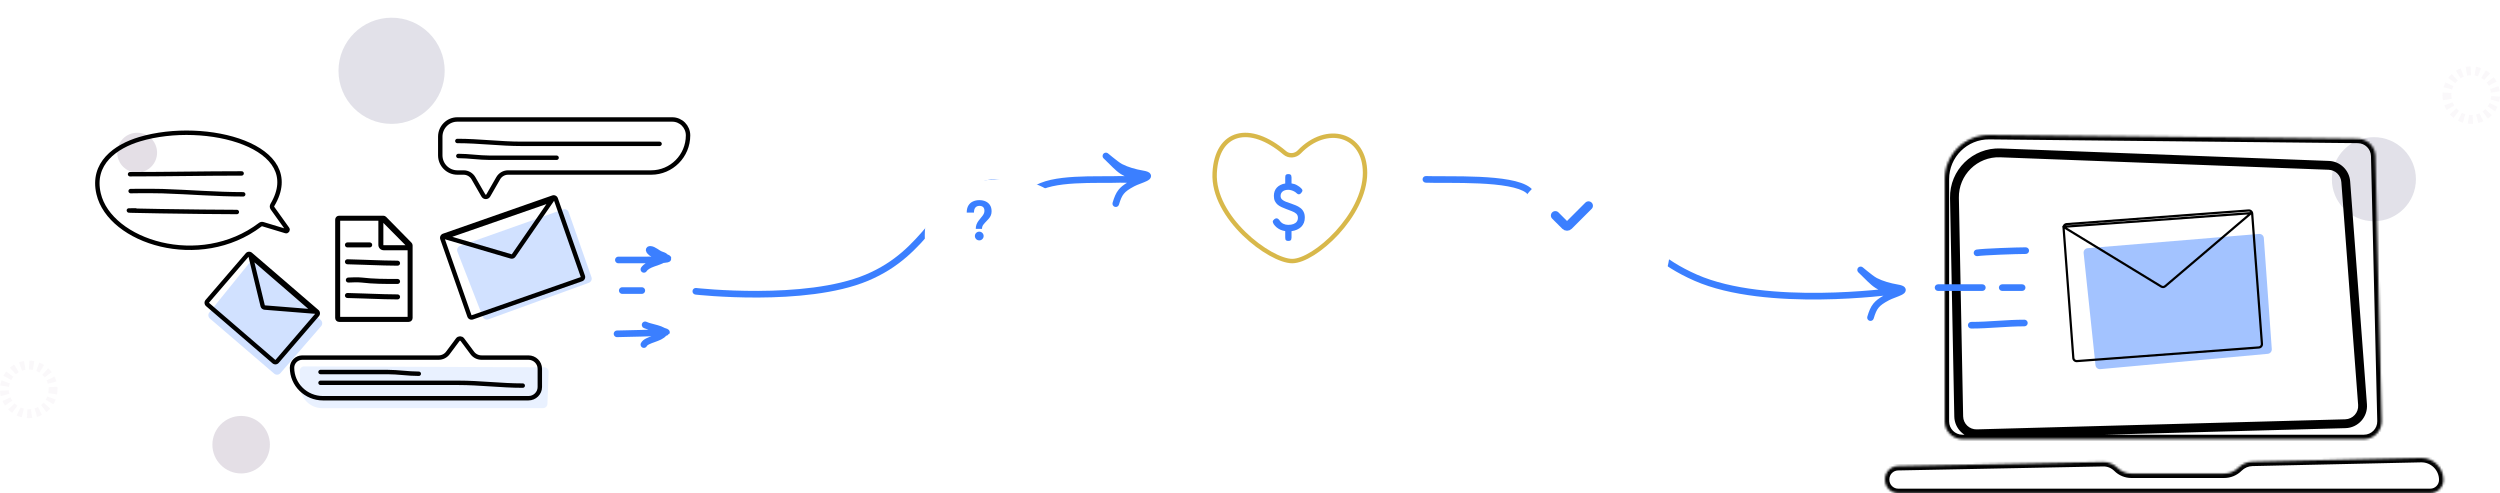 <svg viewBox="0 0 1130 223" fill="none" xmlns="http://www.w3.org/2000/svg">
<path d="M254.484 94.67L207.945 111.161C206.88 111.538 206.339 112.72 206.749 113.772L218.207 143.178C218.601 144.191 219.733 144.703 220.754 144.332L266.142 127.826C267.172 127.451 267.708 126.318 267.346 125.284L257.039 95.894C256.673 94.849 255.527 94.3 254.484 94.67Z" fill="#D1E1FF"/>
<path d="M245.987 166.016L137.495 165.606C136.366 165.601 135.457 166.532 135.488 167.661L135.684 174.769C135.833 180.183 140.266 184.494 145.682 184.493L245.442 184.477C246.518 184.477 247.4 183.626 247.44 182.551L247.978 168.09C248.02 166.96 247.117 166.02 245.987 166.016Z" fill="#E9F1FF"/>
<path d="M144.957 144.602L115.415 118.81C114.561 118.065 113.258 118.178 112.545 119.059L94.631 141.211C93.95 142.053 94.063 143.283 94.884 143.987L123.922 168.884C124.758 169.6 126.015 169.507 126.736 168.675L145.154 147.418C145.875 146.585 145.787 145.326 144.957 144.602Z" fill="#D1E1FF"/>
<g opacity="0.2" filter="url(#filter0_d_8_23)">
<circle cx="169" cy="24" r="24" fill="#6C6B8F"/>
</g>
<g opacity="0.2" filter="url(#filter1_d_8_23)">
<circle cx="101" cy="193" r="13" fill="#776082"/>
</g>
<g opacity="0.2" filter="url(#filter2_d_8_23)">
<circle cx="56" cy="63" r="9" fill="#776082"/>
</g>
<circle opacity="0.2" cx="13" cy="176" r="11" stroke="#E6DFEA" stroke-width="4" stroke-dasharray="2 2"/>
<circle opacity="0.2" r="11" transform="matrix(-1 0 0 1 1117 43)" stroke="#E6DFEA" stroke-width="4" stroke-dasharray="2 2"/>
<g opacity="0.2" filter="url(#filter3_d_8_23)">
<circle r="19" transform="matrix(-1 0 0 1 1065 73)" fill="#6C6B8F"/>
</g>
<mask id="path-10-inside-1_8_23" fill="white">
<path d="M879 81C879 69.874 888.08 60.887 899.206 61.001L1065.77 62.714C1070.08 62.758 1073.58 66.213 1073.68 70.524L1076.52 190.297C1076.62 194.788 1073.01 198.486 1068.52 198.486H887C882.582 198.486 879 194.904 879 190.486V81Z"/>
<path d="M883.414 89.474C883.189 77.978 892.68 68.661 904.169 69.097L1052.6 74.736C1056.67 74.891 1059.97 78.072 1060.27 82.129L1067.87 182.924C1068.21 187.48 1064.68 191.398 1060.11 191.523L893.56 196.073C889.119 196.194 885.429 192.674 885.343 188.232L883.414 89.474Z"/>
<path d="M852 216.638C852 213.37 854.615 210.703 857.883 210.639L950.592 208.828C953.016 208.781 955.356 209.723 957.071 211.438C958.743 213.111 961.011 214.05 963.376 214.05H1005.31C1007.74 214.05 1010.08 213.082 1011.8 211.36C1013.47 209.688 1015.73 208.725 1018.09 208.672L1094.28 206.98C1099.85 206.856 1104.44 211.34 1104.44 216.914C1104.44 220.207 1101.77 222.877 1098.47 222.877H858C854.686 222.877 852 220.19 852 216.877V216.638Z"/>
</mask>
<path d="M1076.52 190.297L1078.52 190.249L1076.52 190.297ZM1065.77 62.714L1065.79 60.714L1065.77 62.714ZM1073.68 70.524L1071.68 70.571L1073.68 70.524ZM899.206 61.001L899.185 63.001L899.206 61.001ZM893.56 196.073L893.505 194.074L893.56 196.073ZM885.343 188.232L887.342 188.193L885.343 188.232ZM1067.87 182.924L1065.88 183.075L1067.87 182.924ZM1060.11 191.523L1060.17 193.522L1060.11 191.523ZM1052.6 74.736L1052.68 72.738L1052.6 74.736ZM1060.27 82.129L1062.27 81.979L1060.27 82.129ZM904.169 69.097L904.245 67.099L904.169 69.097ZM883.414 89.474L881.414 89.513L883.414 89.474ZM957.071 211.438L958.485 210.024L957.071 211.438ZM1011.8 211.36L1013.21 212.774L1011.8 211.36ZM1018.09 208.672L1018.05 206.673L1018.09 208.672ZM950.592 208.828L950.631 210.828L950.592 208.828ZM1094.28 206.98L1094.32 208.979L1094.28 206.98ZM857.883 210.639L857.844 208.64L857.883 210.639ZM899.185 63.001L1065.75 64.714L1065.79 60.714L899.226 59.001L899.185 63.001ZM1071.68 70.571L1074.52 190.344L1078.52 190.249L1075.68 70.477L1071.68 70.571ZM1068.52 196.486H887V200.486H1068.52V196.486ZM881 190.486V81H877V190.486H881ZM887 196.486C883.686 196.486 881 193.8 881 190.486H877C877 196.009 881.477 200.486 887 200.486V196.486ZM1074.52 190.344C1074.6 193.712 1071.89 196.486 1068.52 196.486V200.486C1074.14 200.486 1078.65 195.863 1078.52 190.249L1074.52 190.344ZM1065.75 64.714C1068.98 64.747 1071.61 67.338 1071.68 70.571L1075.68 70.477C1075.55 65.088 1071.18 60.769 1065.79 60.714L1065.75 64.714ZM899.226 59.001C886.988 58.875 877 68.761 877 81H881C881 70.987 889.172 62.898 899.185 63.001L899.226 59.001ZM904.093 71.096L1052.52 76.735L1052.68 72.738L904.245 67.099L904.093 71.096ZM1058.28 82.28L1065.88 183.075L1069.86 182.774L1062.27 81.979L1058.28 82.28ZM1060.06 189.523L893.505 194.074L893.614 198.072L1060.17 193.522L1060.06 189.523ZM887.342 188.193L885.413 89.435L881.414 89.513L883.343 188.271L887.342 188.193ZM893.505 194.074C890.174 194.165 887.407 191.525 887.342 188.193L883.343 188.271C883.451 193.824 888.063 198.224 893.614 198.072L893.505 194.074ZM1065.88 183.075C1066.13 186.491 1063.48 189.43 1060.06 189.523L1060.17 193.522C1065.87 193.366 1070.29 188.469 1069.86 182.774L1065.88 183.075ZM1052.52 76.735C1055.57 76.85 1058.05 79.237 1058.28 82.28L1062.27 81.979C1061.89 76.907 1057.76 72.931 1052.68 72.738L1052.52 76.735ZM904.245 67.099C891.607 66.619 881.167 76.868 881.414 89.513L885.413 89.435C885.211 79.089 893.753 70.703 904.093 71.096L904.245 67.099ZM1098.47 220.877H858V224.877H1098.47V220.877ZM854 216.877V216.638H850V216.877H854ZM857.922 212.639L950.631 210.828L950.552 206.829L857.844 208.64L857.922 212.639ZM1018.14 210.672L1094.32 208.979L1094.23 204.98L1018.05 206.673L1018.14 210.672ZM963.376 216.05H1005.31V212.05H963.376V216.05ZM955.657 212.853C957.704 214.9 960.481 216.05 963.376 216.05V212.05C961.542 212.05 959.782 211.321 958.485 210.024L955.657 212.853ZM1010.39 209.946C1009.04 211.293 1007.21 212.05 1005.31 212.05V216.05C1008.27 216.05 1011.12 214.872 1013.21 212.774L1010.39 209.946ZM1018.05 206.673C1015.17 206.737 1012.42 207.909 1010.39 209.946L1013.21 212.774C1014.52 211.466 1016.29 210.713 1018.14 210.672L1018.05 206.673ZM950.631 210.828C952.512 210.791 954.326 211.522 955.657 212.853L958.485 210.024C956.386 207.925 953.521 206.771 950.552 206.829L950.631 210.828ZM858 220.877C855.791 220.877 854 219.086 854 216.877H850C850 221.295 853.582 224.877 858 224.877V220.877ZM1102.44 216.914C1102.44 219.103 1100.66 220.877 1098.47 220.877V224.877C1102.87 224.877 1106.44 221.312 1106.44 216.914H1102.44ZM1106.44 216.914C1106.44 210.218 1100.93 204.832 1094.23 204.98L1094.32 208.979C1098.77 208.881 1102.44 212.462 1102.44 216.914H1106.44ZM854 216.638C854 214.459 855.744 212.682 857.922 212.639L857.844 208.64C853.487 208.725 850 212.281 850 216.638H854Z" fill="black" mask="url(#path-10-inside-1_8_23)"/>
<path d="M281.266 131.33L290.092 131.33" stroke="#3B7FFF" stroke-width="3" stroke-linecap="round"/>
<g filter="url(#filter4_d_8_23)">
<path d="M638 83.053C638 115.608 618.723 142 585.733 142C552.744 142 526 103.819 526 71.263C526 38.707 552.744 30 585.733 30C618.723 30 638 50.497 638 83.053Z" fill="white"/>
</g>
<path d="M617 78.125C617 60.404 599.595 55.836 587.239 68.691C585.525 70.475 582.633 70.722 580.75 69.117C564.895 55.6 550.019 59.209 549.031 78.125C547.971 98.416 574.045 118 584.079 118C594.113 118 617 97.348 617 78.125Z" fill="white" stroke="#D8B84A" stroke-width="2" stroke-linecap="round"/>
<path d="M589.774 98.37C589.774 99.206 589.635 99.979 589.356 100.688C589.078 101.397 588.672 102.018 588.14 102.55C587.608 103.057 586.975 103.475 586.24 103.804C585.506 104.133 584.682 104.361 583.77 104.488V107.338C583.77 107.667 583.732 107.946 583.656 108.174C583.58 108.427 583.441 108.605 583.238 108.706C583.036 108.833 582.732 108.896 582.326 108.896C581.921 108.896 581.617 108.833 581.414 108.706C581.212 108.579 581.072 108.389 580.996 108.136C580.946 107.908 580.92 107.629 580.92 107.3V104.45C580.211 104.349 579.514 104.159 578.83 103.88C578.172 103.576 577.576 103.209 577.044 102.778C576.538 102.347 576.107 101.879 575.752 101.372C575.474 100.916 575.322 100.523 575.296 100.194C575.271 99.865 575.499 99.497 575.98 99.092C576.36 98.813 576.69 98.674 576.968 98.674C577.247 98.674 577.513 98.775 577.766 98.978C578.02 99.181 578.248 99.434 578.45 99.738C578.856 100.346 579.388 100.815 580.046 101.144C580.73 101.473 581.465 101.638 582.25 101.638C583.188 101.638 583.986 101.511 584.644 101.258C585.303 101.005 585.797 100.65 586.126 100.194C586.481 99.713 586.658 99.13 586.658 98.446C586.658 97.661 586.405 97.04 585.898 96.584C585.392 96.128 584.72 95.748 583.884 95.444C583.074 95.115 582.212 94.785 581.3 94.456C580.616 94.203 579.945 93.924 579.286 93.62C578.628 93.316 578.032 92.949 577.5 92.518C576.968 92.062 576.55 91.517 576.246 90.884C575.942 90.251 575.79 89.465 575.79 88.528C575.79 87.768 575.904 87.071 576.132 86.438C576.36 85.805 576.702 85.247 577.158 84.766C577.614 84.285 578.159 83.892 578.792 83.588C579.426 83.259 580.135 83.043 580.92 82.942V80.282C580.92 79.953 580.946 79.674 580.996 79.446C581.072 79.193 581.212 79.003 581.414 78.876C581.617 78.749 581.921 78.686 582.326 78.686C582.732 78.686 583.036 78.749 583.238 78.876C583.441 79.003 583.58 79.18 583.656 79.408C583.732 79.636 583.77 79.915 583.77 80.244V82.904C584.733 83.031 585.569 83.309 586.278 83.74C587.013 84.145 587.608 84.576 588.064 85.032C588.47 85.412 588.685 85.754 588.71 86.058C588.736 86.337 588.571 86.691 588.216 87.122C588.014 87.401 587.786 87.603 587.532 87.73C587.304 87.831 587.064 87.857 586.81 87.806C586.582 87.73 586.329 87.565 586.05 87.312C585.772 87.033 585.43 86.78 585.024 86.552C584.619 86.324 584.188 86.147 583.732 86.02C583.276 85.868 582.795 85.792 582.288 85.792C581.756 85.792 581.275 85.855 580.844 85.982C580.414 86.109 580.046 86.299 579.742 86.552C579.464 86.78 579.236 87.071 579.058 87.426C578.906 87.755 578.83 88.135 578.83 88.566C578.83 89.225 579.046 89.757 579.476 90.162C579.932 90.567 580.515 90.909 581.224 91.188C581.934 91.467 582.694 91.733 583.504 91.986C584.239 92.239 584.974 92.518 585.708 92.822C586.443 93.126 587.114 93.506 587.722 93.962C588.356 94.418 588.85 95.001 589.204 95.71C589.584 96.419 589.774 97.306 589.774 98.37Z" fill="#3B7FFF"/>
<path fill-rule="evenodd" clip-rule="evenodd" d="M509.403 82.616C507.802 83.586 506.595 84.538 505.645 85.706C504.352 87.295 503.64 89.158 502.895 91.628C502.656 92.421 503.105 93.258 503.898 93.497C504.691 93.737 505.528 93.287 505.767 92.494C506.496 90.078 507.074 88.703 507.972 87.599C508.872 86.493 510.199 85.532 512.697 84.201C513.395 83.829 514.363 83.446 515.425 83.038L515.699 82.933L515.699 82.933C516.63 82.576 517.62 82.196 518.364 81.825C518.76 81.627 519.213 81.372 519.563 81.049C519.855 80.778 520.57 79.971 520.138 78.891C519.962 78.449 519.651 78.163 519.409 77.99C519.16 77.813 518.885 77.684 518.624 77.585C518.104 77.386 517.43 77.227 516.619 77.09C513.384 76.541 509.916 75.572 507.207 74.174C506.184 73.646 504.28 72.162 502.733 70.902C502.337 70.579 501.895 70.214 501.553 69.93L501.55 69.928C501.323 69.741 501.14 69.589 501.041 69.509C500.962 69.445 500.881 69.38 500.816 69.331L500.814 69.329C500.795 69.315 500.711 69.252 500.611 69.196C500.582 69.179 500.507 69.138 500.405 69.099C500.355 69.08 500.261 69.047 500.138 69.024C500.037 69.006 499.778 68.967 499.464 69.056C499.073 69.165 498.667 69.457 498.472 69.95C498.315 70.348 498.373 70.692 498.403 70.824C498.459 71.082 498.574 71.263 498.596 71.298L498.598 71.301C498.662 71.403 498.727 71.478 498.742 71.496L498.743 71.498C498.769 71.528 498.793 71.553 498.809 71.57C498.843 71.606 498.88 71.643 498.914 71.677C498.984 71.746 499.079 71.837 499.196 71.948C500.11 72.813 500.867 73.57 501.584 74.286L501.585 74.287L501.586 74.288C502.088 74.789 502.571 75.271 503.073 75.757C504.233 76.877 505.368 77.884 506.677 78.713C507.201 79.044 507.744 79.342 508.318 79.608C508.274 79.607 508.23 79.607 508.186 79.606C507.836 79.602 507.495 79.595 507.191 79.59L507.191 79.59C506.667 79.58 506.255 79.573 506.1 79.578C504.1 79.65 501.699 79.653 499.041 79.656C498.321 79.656 497.582 79.657 496.827 79.659C493.306 79.669 489.47 79.711 485.711 79.93C481.957 80.15 478.237 80.549 474.951 81.288C471.69 82.022 468.717 83.12 466.568 84.825C464.755 86.264 464.268 88.284 464.315 90.093C464.316 90.126 464.317 90.16 464.318 90.194C462.449 88.009 460.258 85.695 457.724 83.96C454.02 81.423 449.481 80.052 444.092 81.99C432.853 86.031 426.448 93.523 419.868 101.221L419.868 101.222C419.611 101.522 419.353 101.824 419.095 102.125C412.225 110.146 404.84 118.422 391.22 124.14C377.549 129.878 358.478 131.418 342.673 131.488C334.799 131.522 327.791 131.193 322.752 130.854C320.233 130.685 318.208 130.514 316.814 130.385C316.118 130.321 315.579 130.267 315.215 130.23C315.034 130.211 314.896 130.196 314.804 130.186L314.701 130.175L314.676 130.172L314.67 130.172L314.669 130.172C314.669 130.172 314.669 130.172 314.631 130.502L314.669 130.172C313.845 130.079 313.103 130.67 313.01 131.494C312.917 132.317 313.508 133.06 314.332 133.153L314.5 131.662C314.332 133.153 314.332 133.153 314.333 133.153L314.335 133.153L314.342 133.154L314.371 133.157L314.481 133.169C314.578 133.179 314.721 133.195 314.908 133.214C315.281 133.253 315.83 133.307 316.538 133.373C317.954 133.503 320.005 133.677 322.551 133.848C327.643 134.189 334.724 134.523 342.686 134.487C358.549 134.418 378.129 132.888 392.381 126.906C406.683 120.902 414.449 112.163 421.374 104.076C421.592 103.821 421.809 103.567 422.026 103.314C428.69 95.523 434.629 88.581 445.107 84.813C449.374 83.278 452.911 84.299 456.029 86.435C459.108 88.544 461.674 91.669 463.965 94.459L464.232 94.785L464.599 95.232C465.177 95.936 465.605 96.457 465.904 96.808C466.079 97.013 466.24 97.197 466.375 97.332C466.434 97.391 466.545 97.499 466.684 97.596C466.746 97.639 466.9 97.743 467.119 97.813C467.317 97.876 467.889 98.007 468.453 97.614C468.992 97.238 469.078 96.689 469.096 96.517C469.117 96.308 469.091 96.139 469.078 96.068C469.051 95.912 469.004 95.776 468.98 95.707C468.925 95.551 468.845 95.361 468.772 95.189L468.698 95.016L468.698 95.015C468.551 94.672 468.375 94.261 468.193 93.784C467.757 92.644 467.347 91.279 467.314 90.015C467.282 88.782 467.605 87.832 468.433 87.175C470.064 85.881 472.524 84.909 475.609 84.215C478.67 83.527 482.209 83.14 485.886 82.925C489.557 82.711 493.324 82.669 496.835 82.659C497.572 82.657 498.298 82.656 499.011 82.656C501.677 82.653 504.15 82.65 506.208 82.576L506.209 82.576C506.211 82.576 506.226 82.576 506.257 82.576C506.291 82.576 506.335 82.576 506.391 82.577C506.503 82.578 506.647 82.58 506.823 82.584L507.025 82.587C507.341 82.593 507.724 82.6 508.145 82.606C508.535 82.611 508.961 82.615 509.403 82.616ZM499.018 71.732L499.022 71.735C499.01 71.727 499.008 71.725 499.018 71.732Z" fill="#3B7FFF"/>
<path fill-rule="evenodd" clip-rule="evenodd" d="M644.446 82.577C643.618 82.547 642.971 81.852 643.001 81.024C643.031 80.196 643.726 79.549 644.554 79.579C646.558 79.651 649.26 79.654 652.399 79.656C653.242 79.657 654.116 79.658 655.017 79.66C659.252 79.67 664.033 79.712 668.735 79.93C673.431 80.149 678.09 80.546 682.074 81.277C685.995 81.997 689.507 83.08 691.706 84.825C693.519 86.264 694.006 88.285 693.959 90.093C693.958 90.127 693.957 90.16 693.956 90.194C695.825 88.01 698.017 85.695 700.55 83.96C704.254 81.423 708.793 80.052 714.182 81.99C725.124 85.925 730.615 92.629 736.484 99.795L736.486 99.797C736.89 100.29 737.296 100.785 737.705 101.282C744.036 108.965 751.434 117.271 767.078 124.15C782.715 131.025 804.693 132.571 822.932 132.353C832.019 132.244 840.117 131.699 845.943 131.182C847.049 131.083 848.073 130.986 849.006 130.893C848.593 130.684 848.196 130.458 847.81 130.213C846.5 129.384 845.365 128.377 844.206 127.257C843.703 126.771 843.22 126.289 842.717 125.787C842 125.07 841.243 124.314 840.329 123.448C840.211 123.337 840.116 123.246 840.046 123.177C840.012 123.143 839.975 123.106 839.942 123.07C839.925 123.053 839.902 123.028 839.876 122.998L839.875 122.996C839.859 122.978 839.794 122.903 839.73 122.801L839.728 122.798C839.706 122.763 839.592 122.582 839.535 122.324C839.506 122.192 839.447 121.848 839.605 121.45C839.799 120.957 840.206 120.665 840.596 120.556C840.911 120.467 841.17 120.506 841.271 120.524C841.393 120.547 841.487 120.58 841.538 120.599C841.639 120.638 841.715 120.679 841.744 120.696C841.844 120.752 841.928 120.815 841.946 120.829L841.949 120.831C842.014 120.88 842.095 120.945 842.174 121.009C842.273 121.09 842.457 121.242 842.685 121.43L842.686 121.431C843.029 121.714 843.469 122.079 843.866 122.402C845.412 123.662 847.316 125.146 848.34 125.674C851.049 127.072 854.517 128.041 857.752 128.59C858.562 128.727 859.237 128.886 859.757 129.085C860.017 129.184 860.293 129.313 860.541 129.49C860.784 129.663 861.094 129.949 861.271 130.391C861.702 131.471 860.987 132.278 860.695 132.549C860.346 132.872 859.893 133.127 859.497 133.325C858.753 133.696 857.762 134.076 856.832 134.433L856.832 134.433L856.557 134.538C855.496 134.946 854.527 135.329 853.829 135.701C851.331 137.032 850.005 137.993 849.105 139.099C848.207 140.203 847.629 141.578 846.9 143.994C846.661 144.788 845.824 145.237 845.031 144.997C844.238 144.758 843.789 143.921 844.028 143.128C844.773 140.658 845.485 138.795 846.778 137.206C847.872 135.86 849.308 134.801 851.293 133.672C849.886 133.823 848.175 133.995 846.209 134.17C840.327 134.692 832.15 135.243 822.968 135.353C804.67 135.571 782.135 134.047 765.87 126.896C749.613 119.748 741.858 111.039 735.39 103.19C734.997 102.714 734.61 102.242 734.227 101.775L734.226 101.773C728.32 94.57 723.309 88.46 713.167 84.813C708.9 83.279 705.364 84.3 702.246 86.435C699.166 88.544 696.601 91.669 694.309 94.46L694.309 94.46L694.042 94.785L693.675 95.232C693.097 95.936 692.669 96.457 692.37 96.808C692.195 97.013 692.034 97.197 691.899 97.332C691.84 97.391 691.729 97.499 691.59 97.597C691.528 97.64 691.374 97.744 691.155 97.813C690.957 97.876 690.385 98.007 689.821 97.614C689.282 97.238 689.196 96.689 689.178 96.517C689.157 96.308 689.183 96.139 689.196 96.069C689.223 95.912 689.27 95.776 689.294 95.708C689.349 95.551 689.429 95.362 689.502 95.19L689.576 95.016L689.576 95.016C689.723 94.674 689.899 94.262 690.082 93.784C690.517 92.645 690.927 91.279 690.96 90.015C690.992 88.783 690.67 87.832 689.842 87.175C688.261 85.921 685.387 84.935 681.533 84.228C677.741 83.532 673.236 83.143 668.596 82.927C663.963 82.712 659.237 82.67 655.01 82.66C654.129 82.658 653.268 82.657 652.433 82.657C649.284 82.654 646.508 82.651 644.446 82.577ZM840.154 123.235L840.15 123.232C840.145 123.228 840.143 123.227 840.144 123.228C840.145 123.229 840.149 123.231 840.154 123.235Z" fill="#3B7FFF"/>
<g filter="url(#filter5_d_8_23)">
<path d="M477 99.684C477 119.741 465.124 136 444.8 136C424.476 136 408 112.478 408 92.421C408 72.364 424.476 67 444.8 67C465.124 67 477 79.628 477 99.684Z" fill="white"/>
</g>
<path d="M441.048 103.435C441.048 102.691 441.16 102.027 441.384 101.443C441.616 100.851 441.908 100.319 442.26 99.847C442.612 99.367 442.968 98.915 443.328 98.491C443.616 98.155 443.884 97.823 444.132 97.495C444.38 97.159 444.58 96.811 444.732 96.451C444.884 96.091 444.96 95.707 444.96 95.299C444.96 94.555 444.768 93.995 444.384 93.619C444 93.243 443.44 93.055 442.704 93.055C441.92 93.055 441.312 93.307 440.88 93.811C440.448 94.307 440.232 95.067 440.232 96.091H436.956C436.956 94.771 437.212 93.699 437.724 92.875C438.236 92.043 438.924 91.435 439.788 91.051C440.652 90.659 441.608 90.463 442.656 90.463C443.712 90.463 444.656 90.651 445.488 91.027C446.328 91.403 446.988 91.963 447.468 92.707C447.956 93.451 448.2 94.387 448.2 95.515C448.2 96.211 448.084 96.827 447.852 97.363C447.62 97.899 447.32 98.379 446.952 98.803C446.592 99.227 446.22 99.631 445.836 100.015C445.316 100.527 444.856 101.047 444.456 101.575C444.064 102.095 443.868 102.715 443.868 103.435H441.048ZM442.632 108.655C442.08 108.655 441.612 108.463 441.228 108.079C440.844 107.695 440.652 107.227 440.652 106.675C440.652 106.131 440.844 105.667 441.228 105.283C441.612 104.899 442.08 104.707 442.632 104.707C443.168 104.707 443.628 104.899 444.012 105.283C444.404 105.667 444.6 106.131 444.6 106.675C444.6 107.227 444.404 107.695 444.012 108.079C443.628 108.463 443.168 108.655 442.632 108.655Z" fill="#3B7FFF"/>
<g filter="url(#filter6_d_8_23)">
<path d="M745 95.684C745 115.741 733.124 132 712.8 132C692.476 132 676 108.478 676 88.421C676 68.364 692.476 63 712.8 63C733.124 63 745 75.628 745 95.684Z" fill="white"/>
</g>
<path d="M703 97.413L707.589 102.002C707.979 102.393 708.612 102.393 709.003 102.002L718.005 93" stroke="#3B7FFF" stroke-width="4" stroke-linecap="round"/>
<path d="M1021.09 105.739L943.621 112.173C942.503 112.265 941.68 113.26 941.798 114.376L947.16 165.072C947.275 166.16 948.242 166.953 949.331 166.854L1025.03 159.931C1026.12 159.832 1026.92 158.883 1026.85 157.797L1023.25 107.59C1023.17 106.479 1022.2 105.647 1021.09 105.739Z" fill="#A3C3FF"/>
<path fill-rule="evenodd" clip-rule="evenodd" d="M934.154 101.797L1016.41 95.635C1016.68 95.614 1016.93 95.703 1017.12 95.863L933.72 101.933C933.848 101.857 933.996 101.809 934.154 101.797ZM932.229 102.822C932.23 102.862 932.231 102.903 932.234 102.944L936.649 161.869C936.732 162.97 937.692 163.797 938.793 163.714L1021.05 157.552C1022.15 157.469 1022.97 156.509 1022.89 155.408L1018.48 96.482C1018.39 95.381 1017.43 94.555 1016.33 94.637L934.079 100.8C933.278 100.86 932.623 101.384 932.357 102.09C932.113 102.242 932.046 102.591 932.229 102.822ZM933.279 103.499L976.633 129.949C977.37 130.398 978.313 130.324 978.971 129.764L1017.51 96.971L1021.89 155.482C1021.93 156.033 1021.52 156.513 1020.97 156.554L938.718 162.717C938.168 162.758 937.688 162.345 937.646 161.794L933.279 103.499ZM977.154 129.095L934.217 102.899L1015.99 96.947L978.323 129.003C977.994 129.283 977.522 129.32 977.154 129.095Z" fill="black"/>
<path d="M279.508 117.505C282.789 117.505 286.073 117.543 289.354 117.505C293.326 117.459 304.977 117.725 301.223 116.426C299.207 115.728 296.999 115.226 294.951 114.605C294.58 114.492 292.518 112.717 293.839 112.717C295.431 112.717 297.14 114.524 298.661 115.077C300.23 115.648 301.652 116.037 299.874 117.168C297.329 118.788 292.783 119.138 291.04 121.754" stroke="#3B7FFF" stroke-width="3" stroke-linecap="round"/>
<path d="M278.902 150.888C286.187 150.718 293.577 150.573 300.888 150.281C302.704 150.208 297.088 148.876 296.571 148.73C294.912 148.26 290.173 146.171 291.716 146.943C293.299 147.734 301.209 148.939 300.112 150.584C298.437 153.096 292.211 153.405 291.041 155.744" stroke="#3B7FFF" stroke-width="3" stroke-linecap="round"/>
<path fill-rule="evenodd" clip-rule="evenodd" d="M893.846 115.769C895.202 115.552 899.565 115.304 904.232 115.11C908.852 114.919 913.599 114.787 915.632 114.787C916.46 114.787 917.132 114.116 917.132 113.287C917.132 112.459 916.461 111.787 915.632 111.787C913.533 111.787 908.734 111.921 904.108 112.113C899.528 112.303 894.946 112.555 893.372 112.807C892.554 112.938 891.997 113.707 892.128 114.525C892.259 115.343 893.028 115.9 893.846 115.769ZM876 128.5C875.172 128.5 874.5 129.172 874.5 130C874.5 130.828 875.172 131.5 876 131.5H896.021C896.849 131.5 897.521 130.828 897.521 130C897.521 129.172 896.849 128.5 896.021 128.5H876ZM903.5 130C903.5 129.172 904.172 128.5 905 128.5H914.009C914.838 128.5 915.509 129.172 915.509 130C915.509 130.828 914.838 131.5 914.009 131.5H905C904.172 131.5 903.5 130.828 903.5 130ZM903.032 148.001L903.032 148.001L903.08 147.998C907.066 147.747 911.008 147.5 915.025 147.5C915.853 147.5 916.525 146.828 916.525 146C916.525 145.172 915.853 144.5 915.025 144.5C910.898 144.5 906.864 144.754 902.892 145.003L902.889 145.004H902.889C898.903 145.254 894.981 145.501 891 145.501C890.172 145.501 889.5 146.173 889.5 147.001C889.5 147.829 890.172 148.501 891 148.501C895.075 148.501 899.076 148.249 903.032 148.001Z" fill="#3B7FFF"/>
<path d="M109.213 78.389C92.398 78.389 75.604 78.753 58.785 78.753M109.933 87.834C97.778 87.834 85.573 86.79 73.413 86.401C68.9 86.257 55.35 86.381 59.866 86.381M107.051 95.826C91.801 95.826 46.056 95.099 61.307 95.099M63.136 62.913C93.111 53.951 138.895 66.172 123.135 92.618C122.864 93.072 122.863 93.67 123.171 94.099L129.876 103.463C130.234 103.963 129.759 104.636 129.173 104.459L118.811 101.324C118.415 101.204 117.984 101.288 117.654 101.539C90.285 122.319 49.654 109.242 44.575 87.586C41.351 73.84 52.255 66.166 63.136 62.913Z" stroke="black" stroke-width="2" stroke-linecap="round"/>
<path fill-rule="evenodd" clip-rule="evenodd" d="M201.114 108.153L213.135 142.508L262.51 125.232L250.448 90.758L250.431 90.784L250.184 91.141L232.971 116.088C232.481 116.799 231.589 117.115 230.761 116.871L201.178 108.171L201.114 108.153ZM199.001 108.17C198.636 107.127 199.186 105.986 200.228 105.621L249.604 88.345C250.647 87.98 251.787 88.53 252.152 89.572L264.398 124.571C264.763 125.614 264.214 126.755 263.171 127.12L213.795 144.396C212.753 144.761 211.612 144.211 211.247 143.169L199.001 108.17ZM231.325 114.952L204.427 107.042L246.988 92.252L231.325 114.952Z" fill="black"/>
<path fill-rule="evenodd" clip-rule="evenodd" d="M112.331 116.072L94.441 136.861L124.478 162.711L142.429 141.853L142.298 141.842L141.865 141.807L119.542 140.009C118.682 139.94 117.963 139.326 117.759 138.486L112.395 116.336L112.331 116.072ZM111.077 114.463C111.798 113.626 113.06 113.532 113.898 114.252L143.935 140.102C144.772 140.823 144.867 142.086 144.146 142.923L125.994 164.015C125.273 164.853 124.011 164.947 123.173 164.227L93.136 138.376C92.299 137.656 92.204 136.393 92.925 135.556L111.077 114.463ZM119.703 138.016L114.998 118.585L139.305 139.595L119.703 138.016Z" fill="black"/>
<path d="M251.584 71.3L221.315 71.3C216.588 71.3 211.911 70.502 207.172 70.502M298.126 65.017L235.831 65.017C226.103 65.017 216.478 63.721 206.724 63.721M303.855 54L206.724 54C202.458 54 199 57.482 199 61.777L199 70.201C199 74.496 202.458 77.978 206.724 77.978H209.548C211.386 77.978 213.084 78.964 214.005 80.565L218.484 88.353C218.979 89.216 220.216 89.216 220.712 88.353L225.191 80.565C226.111 78.964 227.81 77.978 229.647 77.978L294.329 77.978C303.536 77.978 311 70.463 311 61.193C311 57.221 307.801 54 303.855 54Z" stroke="black" stroke-width="2" stroke-linecap="round"/>
<path d="M144.874 168.155L175.143 168.155C179.87 168.155 184.546 168.936 189.286 168.936M144.874 173.031L207.169 173.031C216.897 173.031 226.522 174.298 236.276 174.298M146 180L238.851 180C241.695 180 244 177.731 244 174.932V166.696C244 163.897 241.695 161.627 238.851 161.627L217.644 161.627C216.004 161.627 214.461 160.858 213.491 159.556L208.992 153.518C208.478 152.827 207.43 152.827 206.916 153.518L202.417 159.556C201.447 160.858 199.904 161.627 198.264 161.627L136.667 161.627C134.089 161.627 132 163.684 132 166.221C132 173.831 138.268 180 146 180Z" stroke="black" stroke-width="2" stroke-linecap="round"/>
<path d="M156.407 110.703C156.407 110.352 156.689 110.068 157.037 110.068H167.111C167.459 110.068 167.741 110.352 167.741 110.703C167.741 111.053 167.459 111.338 167.111 111.338H157.037C156.689 111.338 156.407 111.053 156.407 110.703Z" fill="black"/>
<path d="M163.54 125.951C162.488 125.822 161.156 125.824 160.005 125.855C159.397 125.871 158.854 125.894 158.411 125.913C157.983 125.932 157.65 125.946 157.441 125.946C157.093 125.946 156.812 126.23 156.812 126.581C156.812 126.932 157.093 127.216 157.441 127.216C157.659 127.216 158.04 127.2 158.507 127.18L158.508 127.18C158.961 127.161 159.495 127.139 160.038 127.124C161.183 127.094 162.435 127.095 163.39 127.212C168.658 127.853 173.941 127.852 179.161 127.851L179.704 127.851C180.051 127.851 180.333 127.567 180.333 127.216C180.333 126.865 180.051 126.581 179.704 126.581L179.188 126.581C173.948 126.582 168.732 126.582 163.54 125.951Z" fill="black"/>
<path d="M156.407 133.568C156.407 133.217 156.689 132.932 157.037 132.932C158.331 132.932 161.232 133.038 164.654 133.163C165.435 133.192 166.243 133.221 167.065 133.25C171.505 133.409 176.373 133.568 179.704 133.568C180.051 133.568 180.333 133.852 180.333 134.203C180.333 134.553 180.051 134.838 179.704 134.838C176.347 134.838 171.456 134.679 167.021 134.52C166.192 134.49 165.38 134.461 164.597 134.432L164.593 134.432C161.173 134.307 158.305 134.203 157.037 134.203C156.689 134.203 156.407 133.918 156.407 133.568Z" fill="black"/>
<path d="M157.037 117.689C156.689 117.689 156.407 117.974 156.407 118.324C156.407 118.675 156.689 118.959 157.037 118.959C158.305 118.959 161.173 119.064 164.593 119.189L164.597 119.189C165.38 119.217 166.192 119.247 167.021 119.277C171.456 119.435 176.347 119.595 179.704 119.595C180.051 119.595 180.333 119.31 180.333 118.959C180.333 118.609 180.051 118.324 179.704 118.324C176.373 118.324 171.505 118.166 167.065 118.007C166.244 117.978 165.438 117.948 164.658 117.92L164.654 117.92C161.232 117.795 158.331 117.689 157.037 117.689Z" fill="black"/>
<path fill-rule="evenodd" clip-rule="evenodd" d="M152 99.27C152 98.569 152.564 98 153.259 98H173.27C173.606 98 173.928 98.135 174.164 98.376L185.635 110.044C185.869 110.282 186 110.603 186 110.938V143.73C186 144.431 185.436 145 184.741 145H153.259C152.564 145 152 144.431 152 143.73V99.27ZM184.741 143.73H153.259L153.259 99.27L171.544 99.27C171.527 99.354 171.519 99.442 171.519 99.533V110.703C171.519 111.755 172.364 112.608 173.407 112.608H184.48C184.571 112.608 184.658 112.599 184.741 112.582V143.73ZM172.778 99.533L184.48 111.338L173.407 111.338C173.06 111.338 172.778 111.053 172.778 110.703V99.533Z" fill="black"/>
<path d="M156.407 110.703C156.407 110.352 156.689 110.068 157.037 110.068H167.111C167.459 110.068 167.741 110.352 167.741 110.703C167.741 111.053 167.459 111.338 167.111 111.338H157.037C156.689 111.338 156.407 111.053 156.407 110.703Z" stroke="black" stroke-linecap="round"/>
<path d="M163.54 125.951C162.488 125.822 161.156 125.824 160.005 125.855C159.397 125.871 158.854 125.894 158.411 125.913C157.983 125.932 157.65 125.946 157.441 125.946C157.093 125.946 156.812 126.23 156.812 126.581C156.812 126.932 157.093 127.216 157.441 127.216C157.659 127.216 158.04 127.2 158.507 127.18L158.508 127.18C158.961 127.161 159.495 127.139 160.038 127.124C161.183 127.094 162.435 127.095 163.39 127.212C168.658 127.853 173.941 127.852 179.161 127.851L179.704 127.851C180.051 127.851 180.333 127.567 180.333 127.216C180.333 126.865 180.051 126.581 179.704 126.581L179.188 126.581C173.948 126.582 168.732 126.582 163.54 125.951Z" stroke="black" stroke-linecap="round"/>
<path d="M156.407 133.568C156.407 133.217 156.689 132.932 157.037 132.932C158.331 132.932 161.232 133.038 164.654 133.163C165.435 133.192 166.243 133.221 167.065 133.25C171.505 133.409 176.373 133.568 179.704 133.568C180.051 133.568 180.333 133.852 180.333 134.203C180.333 134.553 180.051 134.838 179.704 134.838C176.347 134.838 171.456 134.679 167.021 134.52C166.192 134.49 165.38 134.461 164.597 134.432L164.593 134.432C161.173 134.307 158.305 134.203 157.037 134.203C156.689 134.203 156.407 133.918 156.407 133.568Z" stroke="black" stroke-linecap="round"/>
<path d="M157.037 117.689C156.689 117.689 156.407 117.974 156.407 118.324C156.407 118.675 156.689 118.959 157.037 118.959C158.305 118.959 161.173 119.064 164.593 119.189L164.597 119.189C165.38 119.217 166.192 119.247 167.021 119.277C171.456 119.435 176.347 119.595 179.704 119.595C180.051 119.595 180.333 119.31 180.333 118.959C180.333 118.609 180.051 118.324 179.704 118.324C176.373 118.324 171.505 118.166 167.065 118.007C166.244 117.978 165.438 117.948 164.658 117.92L164.654 117.92C161.232 117.795 158.331 117.689 157.037 117.689Z" stroke="black" stroke-linecap="round"/>
<path fill-rule="evenodd" clip-rule="evenodd" d="M152 99.27C152 98.569 152.564 98 153.259 98H173.27C173.606 98 173.928 98.135 174.164 98.376L185.635 110.044C185.869 110.282 186 110.603 186 110.938V143.73C186 144.431 185.436 145 184.741 145H153.259C152.564 145 152 144.431 152 143.73V99.27ZM184.741 143.73H153.259L153.259 99.27L171.544 99.27C171.527 99.354 171.519 99.442 171.519 99.533V110.703C171.519 111.755 172.364 112.608 173.407 112.608H184.48C184.571 112.608 184.658 112.599 184.741 112.582V143.73ZM172.778 99.533L184.48 111.338L173.407 111.338C173.06 111.338 172.778 111.053 172.778 110.703V99.533Z" stroke="black" stroke-linecap="round"/>
<defs>
<filter id="filter0_d_8_23" x="145" y="0" width="60" height="60" filterUnits="userSpaceOnUse" color-interpolation-filters="sRGB">
<feFlood flood-opacity="0" result="BackgroundImageFix"/>
<feColorMatrix in="SourceAlpha" type="matrix" values="0 0 0 0 0 0 0 0 0 0 0 0 0 0 0 0 0 0 127 0" result="hardAlpha"/>
<feOffset dx="8" dy="8"/>
<feGaussianBlur stdDeviation="2"/>
<feComposite in2="hardAlpha" operator="out"/>
<feColorMatrix type="matrix" values="0 0 0 0 0 0 0 0 0 0 0 0 0 0 0 0 0 0 0.25 0"/>
<feBlend mode="normal" in2="BackgroundImageFix" result="effect1_dropShadow_8_23"/>
<feBlend mode="normal" in="SourceGraphic" in2="effect1_dropShadow_8_23" result="shape"/>
</filter>
<filter id="filter1_d_8_23" x="88" y="180" width="38" height="38" filterUnits="userSpaceOnUse" color-interpolation-filters="sRGB">
<feFlood flood-opacity="0" result="BackgroundImageFix"/>
<feColorMatrix in="SourceAlpha" type="matrix" values="0 0 0 0 0 0 0 0 0 0 0 0 0 0 0 0 0 0 127 0" result="hardAlpha"/>
<feOffset dx="8" dy="8"/>
<feGaussianBlur stdDeviation="2"/>
<feComposite in2="hardAlpha" operator="out"/>
<feColorMatrix type="matrix" values="0 0 0 0 0 0 0 0 0 0 0 0 0 0 0 0 0 0 0.25 0"/>
<feBlend mode="normal" in2="BackgroundImageFix" result="effect1_dropShadow_8_23"/>
<feBlend mode="normal" in="SourceGraphic" in2="effect1_dropShadow_8_23" result="shape"/>
</filter>
<filter id="filter2_d_8_23" x="47" y="54" width="29" height="29" filterUnits="userSpaceOnUse" color-interpolation-filters="sRGB">
<feFlood flood-opacity="0" result="BackgroundImageFix"/>
<feColorMatrix in="SourceAlpha" type="matrix" values="0 0 0 0 0 0 0 0 0 0 0 0 0 0 0 0 0 0 127 0" result="hardAlpha"/>
<feMorphology radius="3" operator="dilate" in="SourceAlpha" result="effect1_dropShadow_8_23"/>
<feOffset dx="6" dy="6"/>
<feGaussianBlur stdDeviation="1"/>
<feComposite in2="hardAlpha" operator="out"/>
<feColorMatrix type="matrix" values="0 0 0 0 0 0 0 0 0 0 0 0 0 0 0 0 0 0 0.25 0"/>
<feBlend mode="normal" in2="BackgroundImageFix" result="effect1_dropShadow_8_23"/>
<feBlend mode="normal" in="SourceGraphic" in2="effect1_dropShadow_8_23" result="shape"/>
</filter>
<filter id="filter3_d_8_23" x="1046" y="54" width="50" height="50" filterUnits="userSpaceOnUse" color-interpolation-filters="sRGB">
<feFlood flood-opacity="0" result="BackgroundImageFix"/>
<feColorMatrix in="SourceAlpha" type="matrix" values="0 0 0 0 0 0 0 0 0 0 0 0 0 0 0 0 0 0 127 0" result="hardAlpha"/>
<feOffset dx="8" dy="8"/>
<feGaussianBlur stdDeviation="2"/>
<feComposite in2="hardAlpha" operator="out"/>
<feColorMatrix type="matrix" values="0 0 0 0 0 0 0 0 0 0 0 0 0 0 0 0 0 0 0.25 0"/>
<feBlend mode="normal" in2="BackgroundImageFix" result="effect1_dropShadow_8_23"/>
<feBlend mode="normal" in="SourceGraphic" in2="effect1_dropShadow_8_23" result="shape"/>
</filter>
<filter id="filter4_d_8_23" x="524" y="28" width="124" height="124" filterUnits="userSpaceOnUse" color-interpolation-filters="sRGB">
<feFlood flood-opacity="0" result="BackgroundImageFix"/>
<feColorMatrix in="SourceAlpha" type="matrix" values="0 0 0 0 0 0 0 0 0 0 0 0 0 0 0 0 0 0 127 0" result="hardAlpha"/>
<feOffset dx="4" dy="4"/>
<feGaussianBlur stdDeviation="3"/>
<feComposite in2="hardAlpha" operator="out"/>
<feColorMatrix type="matrix" values="0 0 0 0 0.194 0 0 0 0 0.191 0 0 0 0 0.329 0 0 0 0.2 0"/>
<feBlend mode="normal" in2="BackgroundImageFix" result="effect1_dropShadow_8_23"/>
<feBlend mode="normal" in="SourceGraphic" in2="effect1_dropShadow_8_23" result="shape"/>
</filter>
<filter id="filter5_d_8_23" x="404" y="67" width="97" height="97" filterUnits="userSpaceOnUse" color-interpolation-filters="sRGB">
<feFlood flood-opacity="0" result="BackgroundImageFix"/>
<feColorMatrix in="SourceAlpha" type="matrix" values="0 0 0 0 0 0 0 0 0 0 0 0 0 0 0 0 0 0 127 0" result="hardAlpha"/>
<feOffset dx="10" dy="14"/>
<feGaussianBlur stdDeviation="7"/>
<feComposite in2="hardAlpha" operator="out"/>
<feColorMatrix type="matrix" values="0 0 0 0 0.204 0 0 0 0 0.2 0 0 0 0 0.31 0 0 0 0.25 0"/>
<feBlend mode="normal" in2="BackgroundImageFix" result="effect1_dropShadow_8_23"/>
<feBlend mode="normal" in="SourceGraphic" in2="effect1_dropShadow_8_23" result="shape"/>
</filter>
<filter id="filter6_d_8_23" x="672" y="63" width="97" height="97" filterUnits="userSpaceOnUse" color-interpolation-filters="sRGB">
<feFlood flood-opacity="0" result="BackgroundImageFix"/>
<feColorMatrix in="SourceAlpha" type="matrix" values="0 0 0 0 0 0 0 0 0 0 0 0 0 0 0 0 0 0 127 0" result="hardAlpha"/>
<feOffset dx="10" dy="14"/>
<feGaussianBlur stdDeviation="7"/>
<feComposite in2="hardAlpha" operator="out"/>
<feColorMatrix type="matrix" values="0 0 0 0 0.204 0 0 0 0 0.2 0 0 0 0 0.31 0 0 0 0.25 0"/>
<feBlend mode="normal" in2="BackgroundImageFix" result="effect1_dropShadow_8_23"/>
<feBlend mode="normal" in="SourceGraphic" in2="effect1_dropShadow_8_23" result="shape"/>
</filter>
</defs>
</svg>
